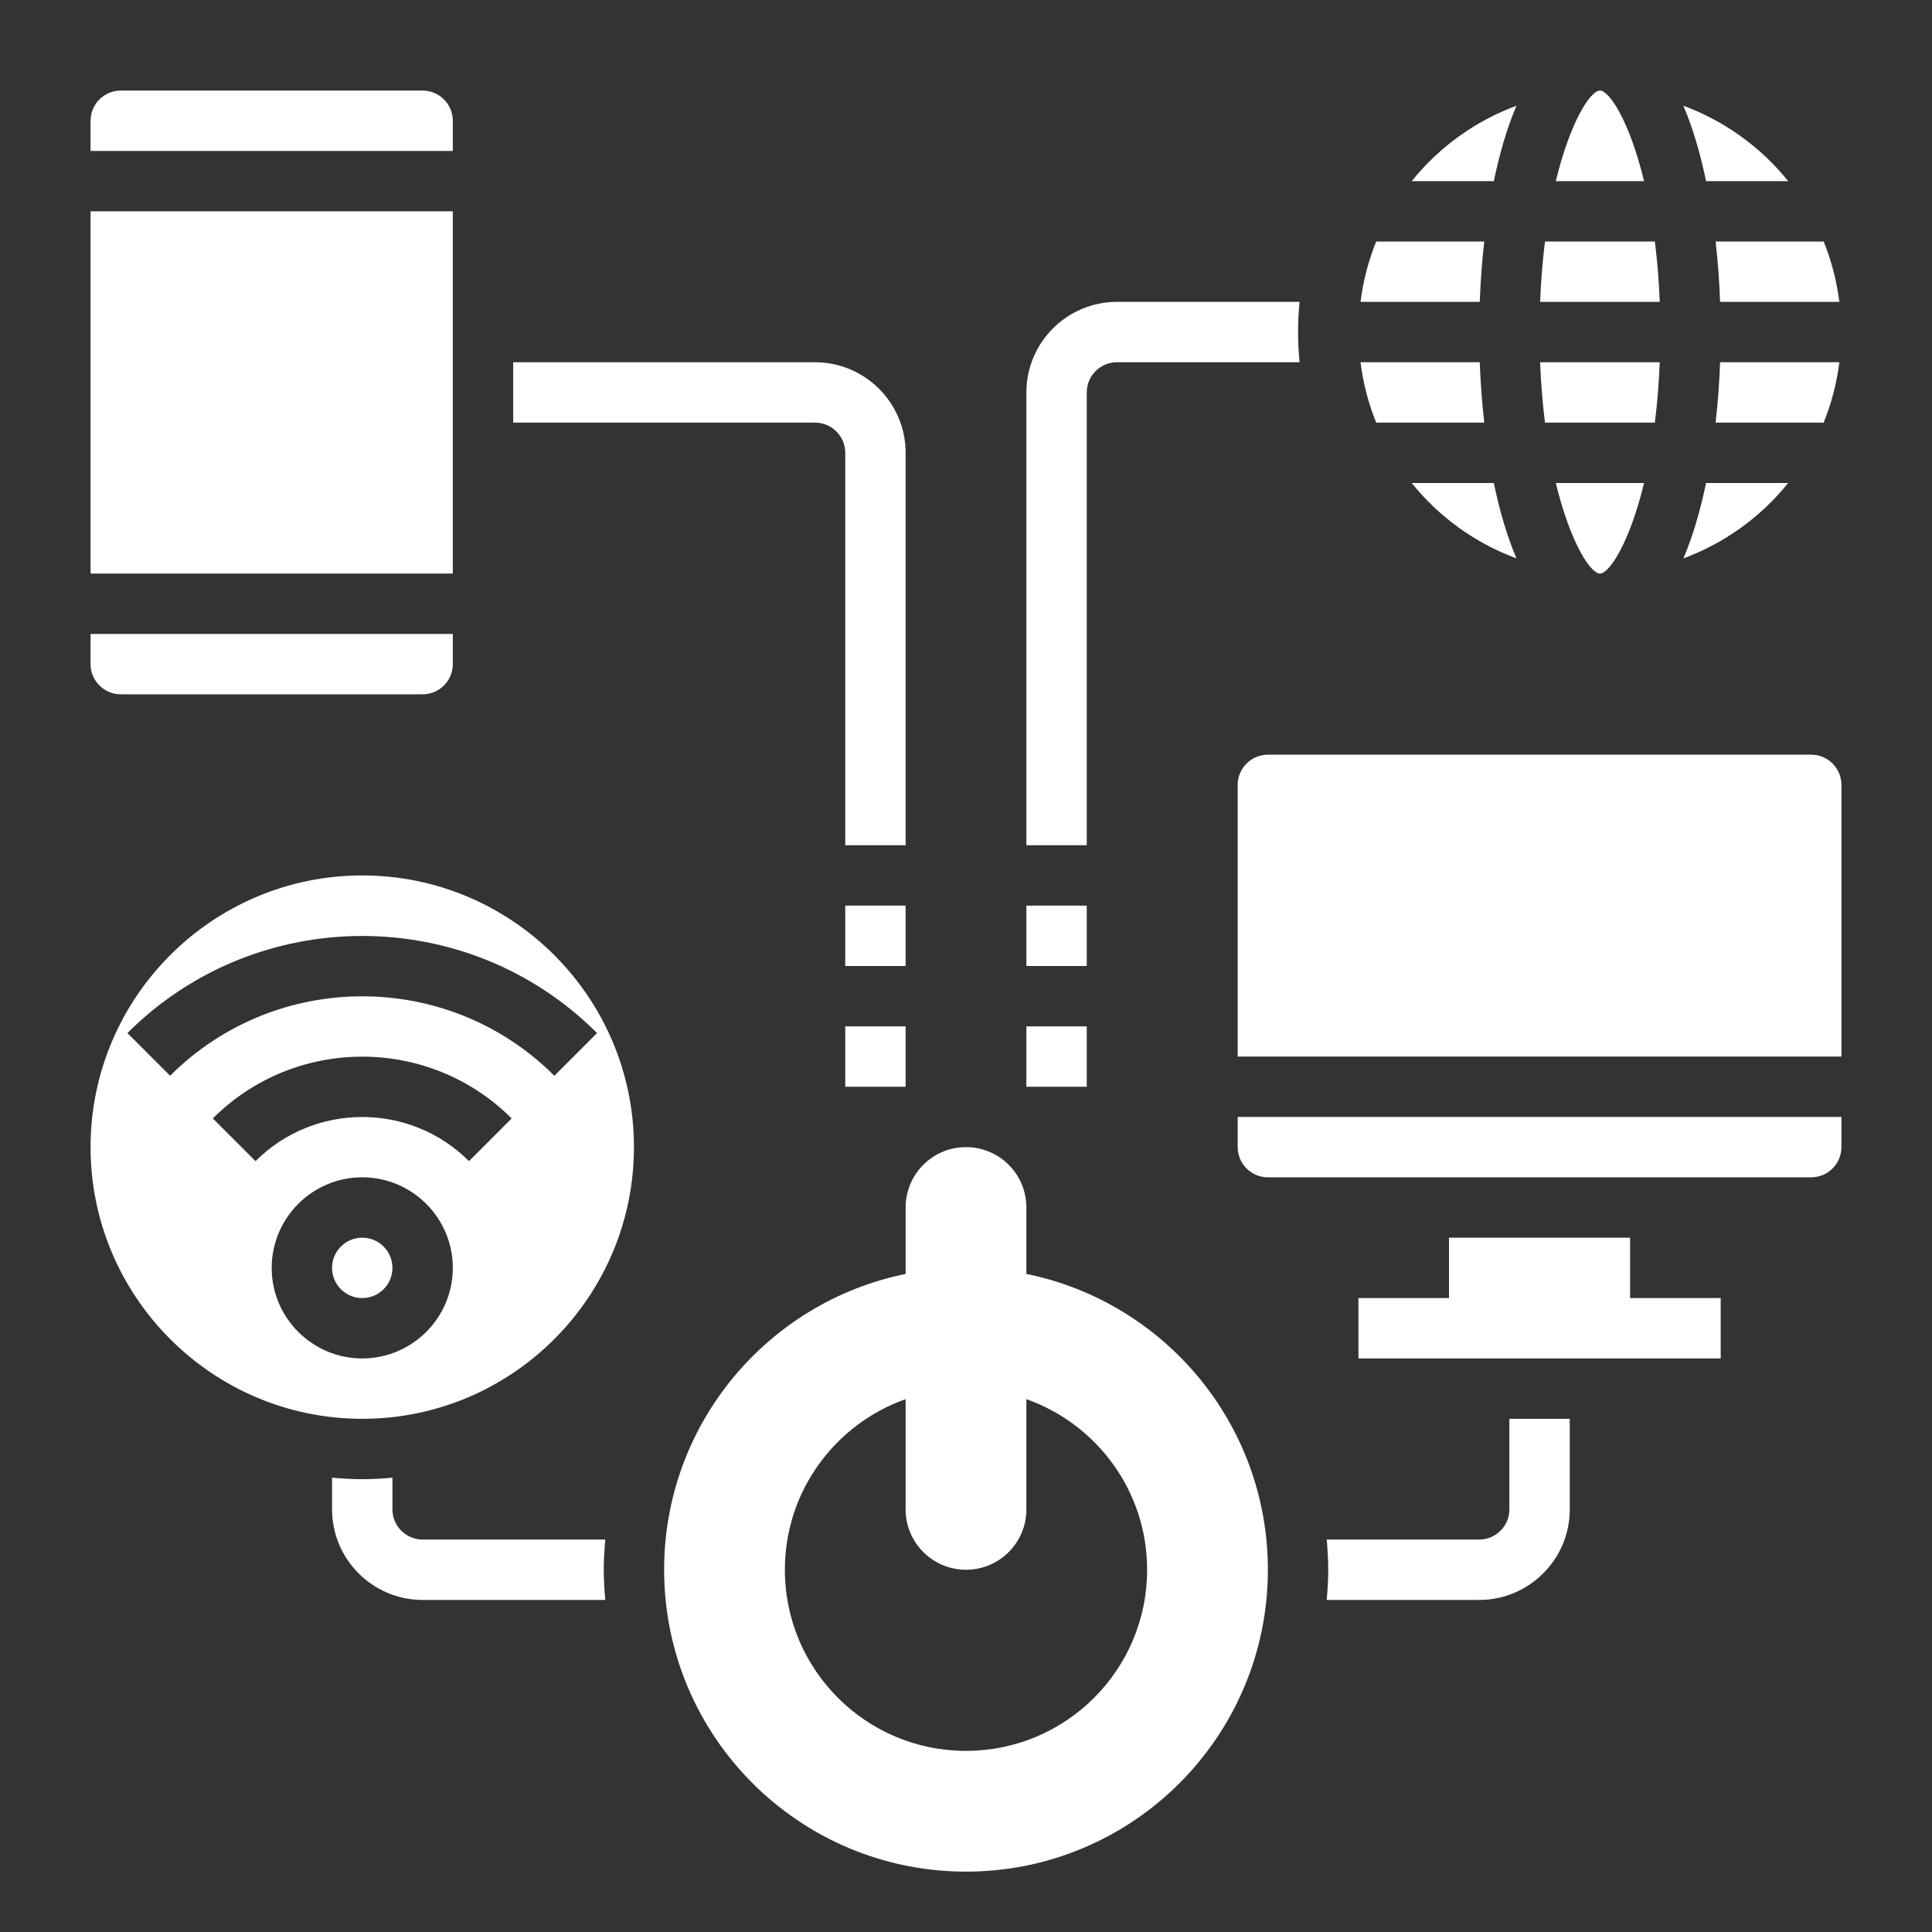 <svg width="512" height="512" viewBox="0 0 64 64" xmlns="http://www.w3.org/2000/svg" xmlns:xlink="http://www.w3.org/1999/xlink" id="Layer_5" overflow="hidden"><rect x="0" y="0" width="64" height="64" fill="#333333" stroke="none"/><path d="M54 41 48 41 48 43 45 43 45 45 57 45 57 43 54 43Z" fill="#FFFFFF"/><path d="M53 19C53.313 19 53.983 17.977 54.462 16L51.538 16C52.017 17.977 52.687 19 53 19Z" fill="#FFFFFF"/><path d="M49.168 14C49.094 13.343 49.043 12.673 49.019 12L45.069 12C45.157 12.698 45.332 13.369 45.589 14Z" fill="#FFFFFF"/><path d="M54.819 14C54.896 13.386 54.953 12.723 54.98 12L51.018 12C51.045 12.723 51.103 13.386 51.179 14Z" fill="#FFFFFF"/><path d="M54.819 8 51.18 8C51.103 8.614 51.046 9.277 51.019 10L54.981 10C54.954 9.277 54.896 8.614 54.819 8Z" fill="#FFFFFF"/><path d="M49.168 8 45.589 8C45.333 8.631 45.157 9.302 45.069 10L49.019 10C49.043 9.327 49.094 8.657 49.168 8Z" fill="#FFFFFF"/><path d="M46.765 16C47.666 17.121 48.863 17.99 50.236 18.498 49.924 17.771 49.676 16.919 49.484 16Z" fill="#FFFFFF"/><path d="M53 3C52.687 3 52.017 4.023 51.538 6L54.462 6C53.983 4.023 53.313 3 53 3Z" fill="#FFFFFF"/><path d="M50.236 3.502C48.863 4.01 47.666 4.879 46.765 6L49.484 6C49.677 5.081 49.924 4.229 50.236 3.502Z" fill="#FFFFFF"/><path d="M56.981 10 60.931 10C60.843 9.302 60.668 8.631 60.411 8L56.832 8C56.906 8.657 56.957 9.327 56.981 10Z" fill="#FFFFFF"/><path d="M56.832 14 60.411 14C60.667 13.369 60.843 12.698 60.931 12L56.981 12C56.957 12.673 56.906 13.343 56.832 14Z" fill="#FFFFFF"/><path d="M59.235 16 56.516 16C56.324 16.919 56.076 17.771 55.764 18.498 57.137 17.99 58.334 17.121 59.235 16Z" fill="#FFFFFF"/><path d="M59.235 6C58.334 4.879 57.137 4.01 55.764 3.502 56.076 4.229 56.324 5.081 56.516 6Z" fill="#FFFFFF"/><path d="M60 25 42 25C41.449 25 41 25.449 41 26L41 35 61 35 61 26C61 25.449 60.551 25 60 25Z" fill="#FFFFFF"/><path d="M41 38C41 38.551 41.449 39 42 39L60 39C60.551 39 61 38.551 61 38L61 37 41 37Z" fill="#FFFFFF"/><path d="M4 23 14 23C14.551 23 15 22.551 15 22L15 21 3 21 3 22C3 22.551 3.449 23 4 23Z" fill="#FFFFFF"/><path d="M3 7 15 7 15 19 3 19Z" fill="#FFFFFF"/><path d="M15 4C15 3.449 14.551 3 14 3L4 3C3.449 3 3 3.449 3 4L3 5 15 5Z" fill="#FFFFFF"/><path d="M12 29C7.038 29 3 33.038 3 38 3 42.962 7.038 47 12 47 16.962 47 21 42.962 21 38 21 33.038 16.962 29 12 29ZM12 45C10.346 45 9 43.654 9 42 9 40.346 10.346 39 12 39 13.654 39 15 40.346 15 42 15 43.654 13.654 45 12 45ZM15.536 38.464C13.587 36.515 10.414 36.515 8.465 38.464L7.05 37.05C9.779 34.321 14.22 34.321 16.949 37.05ZM18.364 35.636C14.854 32.127 9.145 32.127 5.635 35.636L4.221 34.222C8.51 29.933 15.489 29.933 19.778 34.222Z" fill="#FFFFFF"/><circle cx="12" cy="42" r="1" fill="#FFFFFF"/><path d="M50 50C50 50.551 49.551 51 49 51L43.95 51C43.977 51.331 44 51.662 44 52 44 52.338 43.977 52.669 43.95 53L49 53C50.654 53 52 51.654 52 50L52 47 50 47Z" fill="#FFFFFF"/><path d="M14 51C13.449 51 13 50.551 13 50L13 48.95C12.67 48.98 12.338 49 12 49 11.662 49 11.33 48.979 11 48.95L11 50C11 51.654 12.346 53 14 53L20.05 53C20.023 52.669 20 52.338 20 52 20 51.662 20.023 51.331 20.05 51Z" fill="#FFFFFF"/><path d="M28 34 30 34 30 36 28 36Z" fill="#FFFFFF"/><path d="M28 30 30 30 30 32 28 32Z" fill="#FFFFFF"/><path d="M28 15 28 28 30 28 30 15C30 13.346 28.654 12 27 12L17 12 17 14 27 14C27.551 14 28 14.449 28 15Z" fill="#FFFFFF"/><path d="M34 34 36 34 36 36 34 36Z" fill="#FFFFFF"/><path d="M34 30 36 30 36 32 34 32Z" fill="#FFFFFF"/><path d="M36 13C36 12.449 36.449 12 37 12L43.05 12C43.018 11.671 43 11.338 43 11 43 10.662 43.018 10.329 43.05 10L37 10C35.346 10 34 11.346 34 13L34 28 36 28Z" fill="#FFFFFF"/><path d="M34 42.201 34 40C34 38.895 33.105 38 32 38 30.895 38 30 38.895 30 40L30 42.201C25.436 43.128 22 47.162 22 52 22 57.523 26.477 62 32 62 37.523 62 42 57.523 42 52 42 47.162 38.564 43.128 34 42.201ZM32 58C28.686 58 26 55.314 26 52 26 49.389 27.671 47.173 30 46.349L30 50C30 51.105 30.895 52 32 52 33.105 52 34 51.105 34 50L34 46.349C36.329 47.174 38 49.389 38 52 38 55.314 35.314 58 32 58Z" fill="#FFFFFF"/></svg>